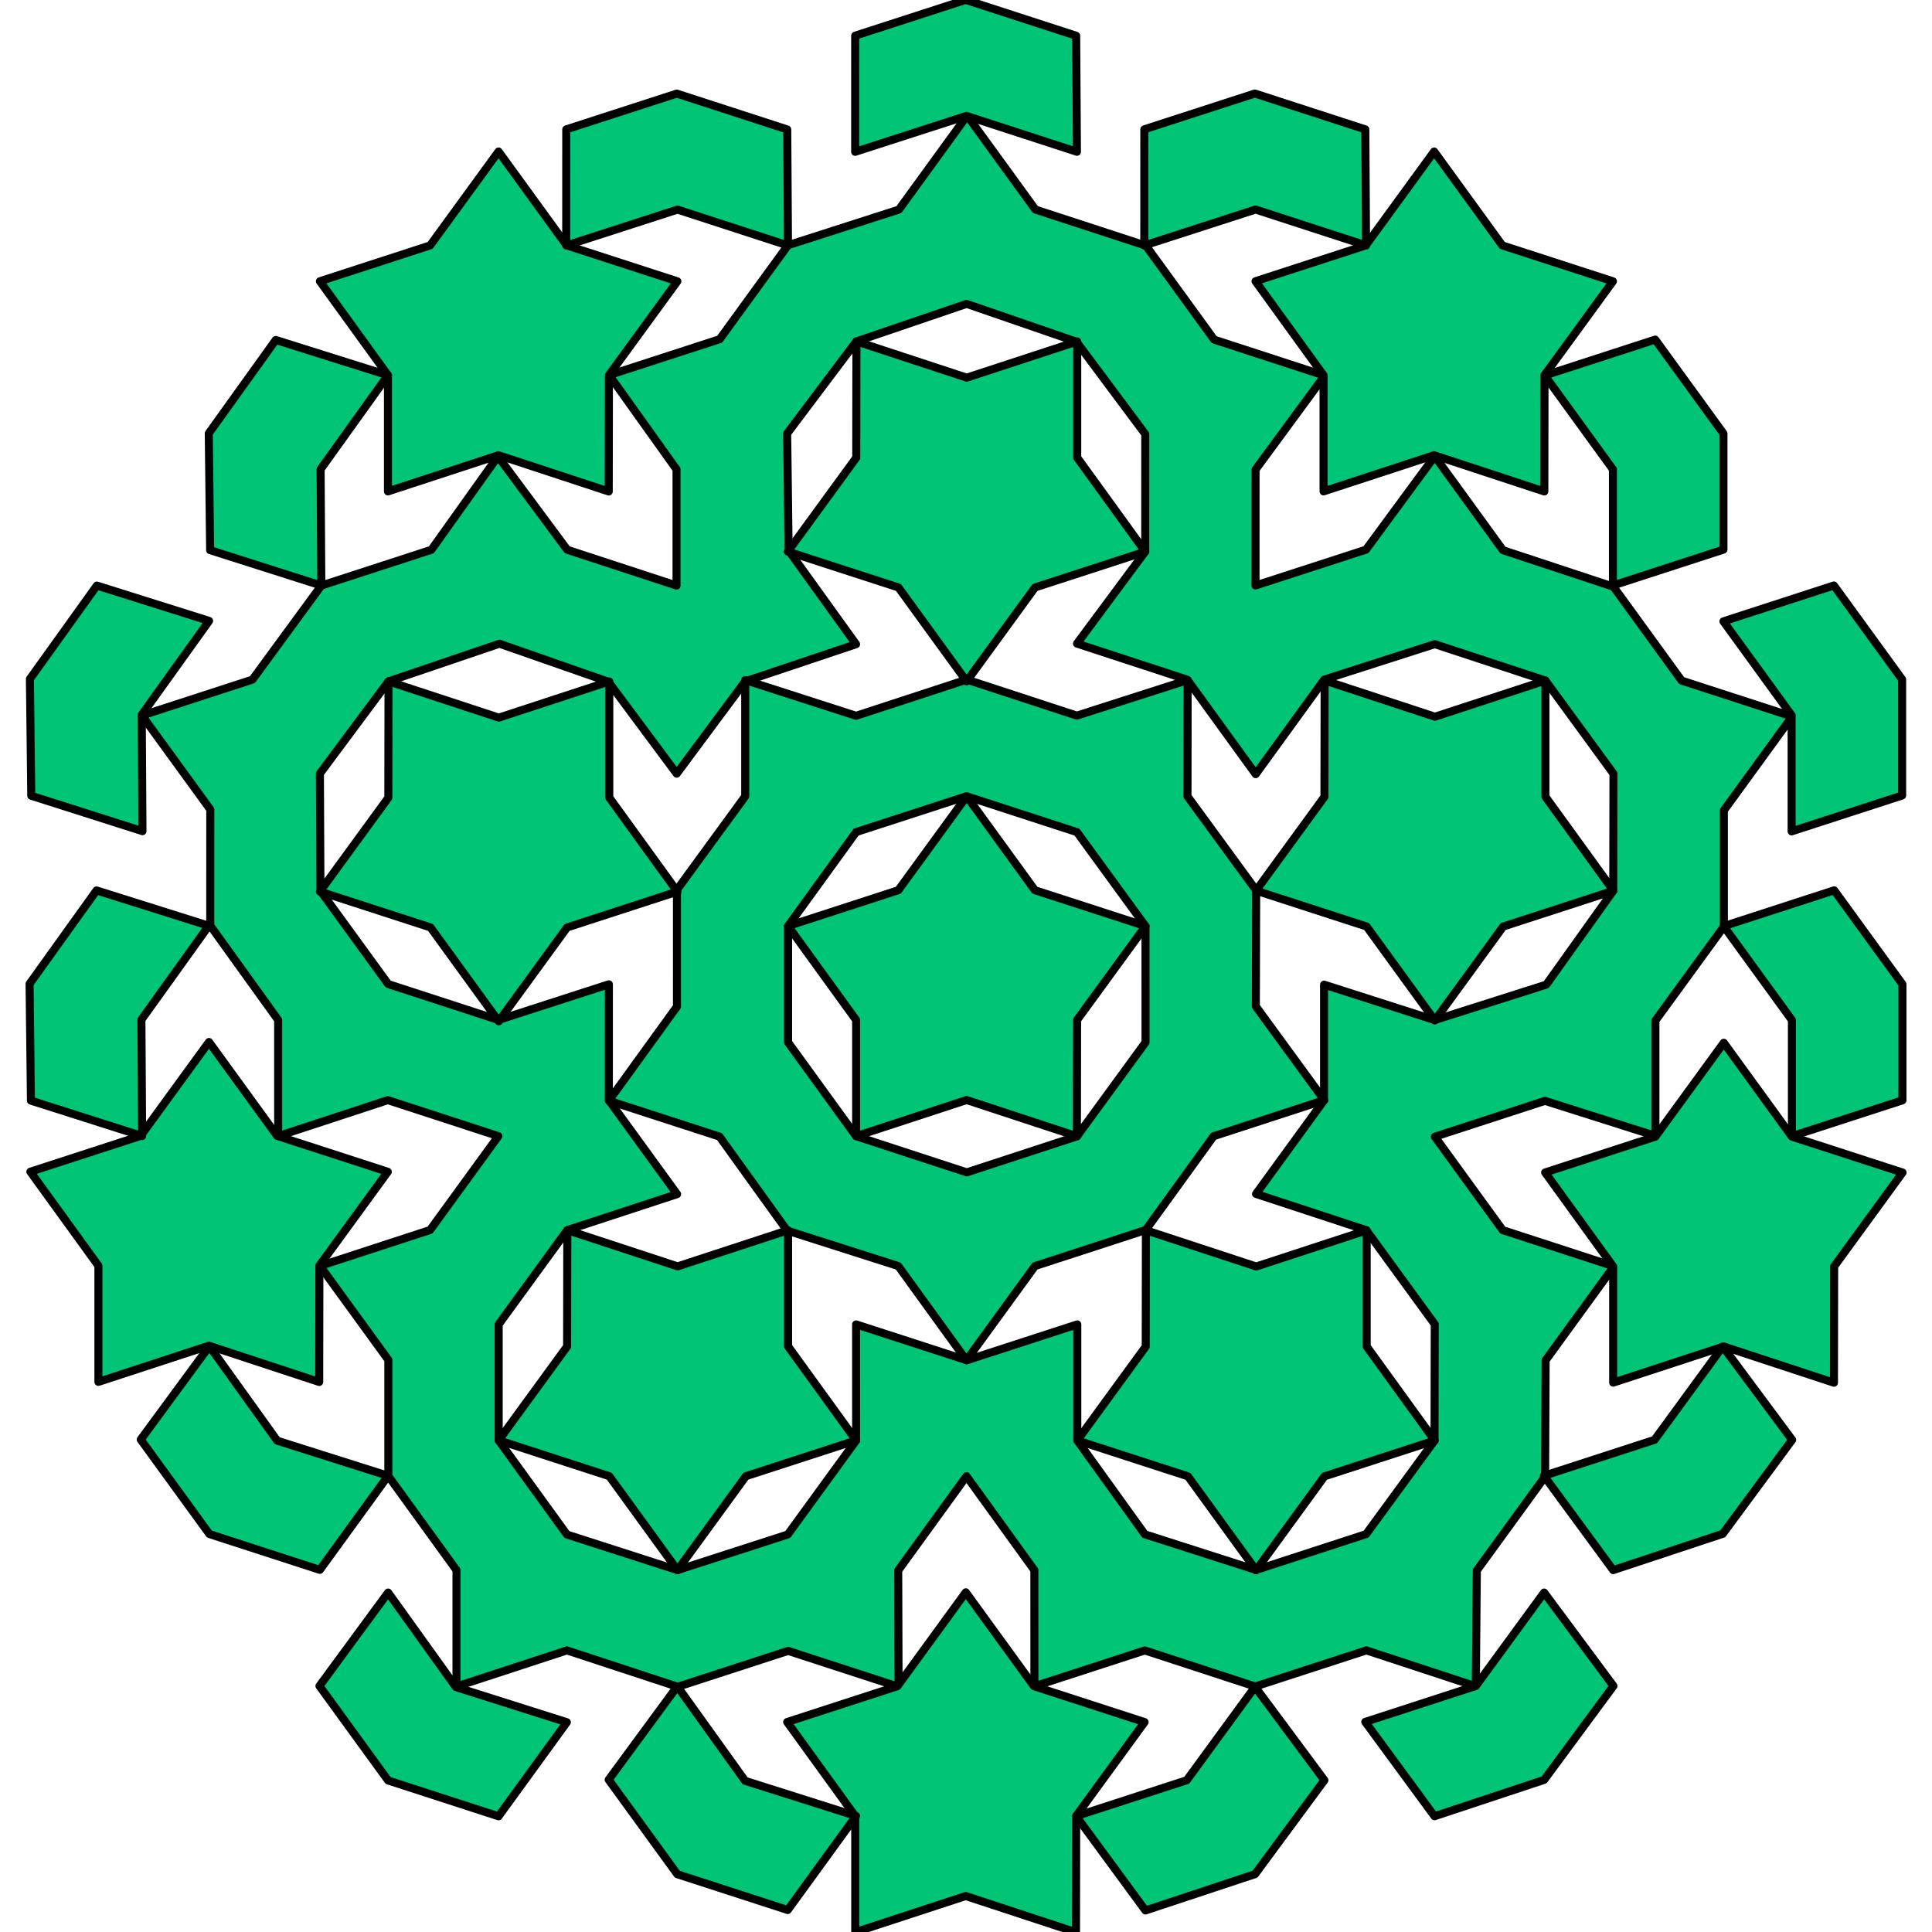 <?xml version="1.0" encoding="UTF-8" standalone="no"?>
<!DOCTYPE svg PUBLIC "-//W3C//DTD SVG 1.1//EN" "http://www.w3.org/Graphics/SVG/1.1/DTD/svg11.dtd">
<svg width="100%" height="100%" viewBox="0 0 128 128" version="1.1" xmlns="http://www.w3.org/2000/svg" xmlns:xlink="http://www.w3.org/1999/xlink" xml:space="preserve" xmlns:serif="http://www.serif.com/" style="fill-rule:evenodd;clip-rule:evenodd;stroke-linecap:round;stroke-linejoin:round;stroke-miterlimit:1.5;">
    <g transform="matrix(0.38,0,0,0.38,39.685,39.685)">
        <g transform="matrix(1,0,0,1,-185.903,-180.927)">
            <path d="M393.929,201.413L374.665,195.16L362.778,178.789L343.514,172.421L331.615,156.034L319.625,172.328L300.367,178.574L300.375,158.361L312.417,141.981L293.154,135.706L281.255,119.323L261.994,113.031L250.095,96.647L238.195,113.035L218.856,119.247L206.943,135.635L187.681,141.888L199.422,158.334L199.422,178.586L180.373,172.347L168.291,156.065L156.683,172.347L137.493,178.586L125.481,194.985L106.222,201.239L118.131,217.621L118.126,237.872L129.967,254.327L129.967,274.578L149.093,268.299L168.357,274.578L156.458,290.945L137.269,297.206L149.175,313.59L149.175,333.839L161.056,350.251L161.056,370.54L180.312,364.236L199.625,370.584L218.879,364.322L238.134,370.584L238.071,350.286L249.979,333.866L261.809,350.251L261.818,370.498L281.062,364.242L300.319,370.534L319.694,364.232L338.777,370.505L338.953,350.302L350.859,333.929L350.947,313.657L362.855,297.276L343.469,290.967L331.637,274.676L350.829,268.427L370.089,274.53L370.087,254.435L382.025,238.046L382.024,217.792L393.929,201.413ZM187.542,195.355L199.452,211.382L211.396,195.291L230.726,188.81L218.965,172.468L218.712,152.065L230.787,136.016L250,129.473L269.145,136.073L281.144,152.178L281.14,172.667L269.241,188.704L288.469,194.995L300.4,211.466L312.355,194.979L331.616,188.8L350.91,195.145L362.775,211.382L362.74,231.801L351.065,248.162L331.615,254.342L312.319,248.162L312.32,268.333L300.455,284.654L319.671,290.968L331.615,307.371L331.578,327.656L319.655,343.966L300.455,350.214L281.071,343.998L269.295,327.633L269.295,307.4L250.031,313.657L230.732,307.4L230.734,327.648L218.817,344.031L199.588,350.242L180.311,344.038L168.414,327.622L168.414,307.394L180.377,290.967L199.523,284.692L187.622,268.314L187.628,248.105L168.371,254.323L149.151,248.062L137.338,231.809L137.245,211.357L149.207,195.291L168.547,188.724L187.542,195.355Z" style="fill:rgb(0,196,118);stroke:black;stroke-width:1.4px;"/>
        </g>
        <g transform="matrix(1,0,0,1,-185.903,-180.927)">
            <path d="M300.482,231.715L288.509,215.335L288.533,195.067L269.214,201.263L250.031,194.979L230.722,201.292L211.396,195.064L211.397,215.326L199.495,231.625L199.497,251.989L187.625,268.403L206.914,274.657L218.702,291.043L238.083,297.229L249.972,313.657L261.921,297.229L281.229,290.942L293.066,274.584L312.355,268.301L300.423,251.951L300.482,231.715ZM249.984,215.315L269.242,221.578L281.182,237.968L281.191,258.224L269.242,274.607L250.031,280.895L230.736,274.588L218.871,258.224L218.871,237.944L230.736,221.564L249.984,215.315Z" style="fill:rgb(0,196,118);stroke:black;stroke-width:1.4px;"/>
        </g>
        <g transform="matrix(1,0,0,1,-185.903,-180.927)">
            <path d="M261.903,231.7L250.017,215.326L238.092,231.7L218.871,237.944L230.736,254.341L230.736,274.588L250,268.28L269.229,274.601L269.261,254.321L281.191,237.956L261.903,231.7Z" style="fill:rgb(0,196,118);stroke:black;stroke-width:1.4px;"/>
        </g>
        <g transform="matrix(1,0,0,1,-53.913,-137.959)">
            <path d="M261.903,231.7L250.017,215.326L238.092,231.7L218.871,237.944L230.736,254.341L230.736,274.588L250,268.28L269.229,274.601L269.261,254.321L281.191,237.956L261.903,231.7Z" style="fill:rgb(0,196,118);stroke:black;stroke-width:1.4px;"/>
        </g>
        <g transform="matrix(1,0,0,1,-186.063,-42.145)">
            <path d="M261.903,231.7L250.017,215.326L238.092,231.7L218.871,237.944L230.736,254.341L230.736,274.588L250,268.28L269.229,274.601L269.261,254.321L281.191,237.956L261.903,231.7Z" style="fill:rgb(0,196,118);stroke:black;stroke-width:1.4px;"/>
        </g>
        <g transform="matrix(1,0,0,1,-104.409,-293.346)">
            <path d="M261.903,231.7L250.017,215.326L238.092,231.7L218.871,237.944L230.736,254.341L230.736,274.588L250,268.28L269.229,274.601L269.261,254.321L281.191,237.956L261.903,231.7Z" style="fill:rgb(0,196,118);stroke:black;stroke-width:1.4px;"/>
        </g>
        <g transform="matrix(1,0,0,1,-318.011,-138.091)">
            <path d="M261.903,231.7L250.017,215.326L238.092,231.7L218.871,237.944L230.736,254.341L230.736,274.588L250,268.28L269.229,274.601L269.261,254.321L281.191,237.956L261.903,231.7Z" style="fill:rgb(0,196,118);stroke:black;stroke-width:1.4px;"/>
        </g>
        <g transform="matrix(1,0,0,1,-267.529,-293.346)">
            <path d="M261.903,231.7L250.017,215.326L238.092,231.7L218.871,237.944L230.736,254.341L230.736,274.588L250,268.28L269.229,274.601L269.261,254.321L281.191,237.956L261.903,231.7Z" style="fill:rgb(0,196,118);stroke:black;stroke-width:1.4px;"/>
        </g>
        <g transform="matrix(-1,-1.22465e-16,1.22465e-16,-1,395.744,288.806)">
            <path d="M261.903,231.7L250.017,215.326L238.092,231.7L218.871,237.944L230.736,254.341L230.736,274.588L250,268.28L269.229,274.601L269.261,254.321L281.191,237.956L261.903,231.7Z" style="fill:rgb(0,196,118);stroke:black;stroke-width:1.4px;"/>
        </g>
        <g transform="matrix(-1,-1.22465e-16,1.22465e-16,-1,314.113,229.69)">
            <path d="M261.903,231.7L250.017,215.326L238.092,231.7L218.871,237.944L230.736,254.341L230.736,274.588L250,268.28L269.229,274.601L269.261,254.321L281.191,237.956L261.903,231.7Z" style="fill:rgb(0,196,118);stroke:black;stroke-width:1.4px;"/>
        </g>
        <g transform="matrix(-1,-1.22465e-16,1.22465e-16,-1,364.584,384.661)">
            <path d="M261.903,231.7L250.017,215.326L238.092,231.7L218.871,237.944L230.736,254.341L230.736,274.588L250,268.28L269.229,274.601L269.261,254.321L281.191,237.956L261.903,231.7Z" style="fill:rgb(0,196,118);stroke:black;stroke-width:1.4px;"/>
        </g>
        <g transform="matrix(-1,-1.22465e-16,1.22465e-16,-1,263.703,384.64)">
            <path d="M261.903,231.7L250.017,215.326L238.092,231.7L218.871,237.944L230.736,254.341L230.736,274.588L250,268.28L269.229,274.601L269.261,254.321L281.191,237.956L261.903,231.7Z" style="fill:rgb(0,196,118);stroke:black;stroke-width:1.4px;"/>
        </g>
        <g transform="matrix(-1,-1.22465e-16,1.22465e-16,-1,232.533,288.965)">
            <path d="M261.903,231.7L250.017,215.326L238.092,231.7L218.871,237.944L230.736,254.341L230.736,274.588L250,268.28L269.229,274.601L269.261,254.321L281.191,237.956L261.903,231.7Z" style="fill:rgb(0,196,118);stroke:black;stroke-width:1.4px;"/>
        </g>
        <g transform="matrix(1,0,0,1,-185.903,-180.927)">
            <path d="M180.195,99.051L180.19,119.303L199.596,113.036L218.856,119.296L218.725,99.063L199.466,92.809L180.195,99.051Z" style="fill:rgb(0,196,118);stroke:black;stroke-width:1.4px;"/>
        </g>
        <g transform="matrix(1,0,0,1,-135.528,-197.265)">
            <path d="M180.195,99.051L180.19,119.303L199.596,113.036L218.856,119.296L218.725,99.063L199.466,92.809L180.195,99.051Z" style="fill:rgb(0,196,118);stroke:black;stroke-width:1.4px;"/>
        </g>
        <g transform="matrix(1,0,0,1,-85.118,-180.94)">
            <path d="M180.195,99.051L180.19,119.303L199.596,113.036L218.856,119.296L218.725,99.063L199.466,92.809L180.195,99.051Z" style="fill:rgb(0,196,118);stroke:black;stroke-width:1.4px;"/>
        </g>
        <g transform="matrix(1,0,0,1,-185.903,-180.927)">
            <path d="M149.11,141.922L129.545,135.766L117.868,152.048L118.106,172.414L137.493,178.586L137.367,158.303L149.11,141.922Z" style="fill:rgb(0,196,118);stroke:black;stroke-width:1.4px;"/>
        </g>
        <g transform="matrix(1,0,0,1,-217.087,-138.107)">
            <path d="M149.11,141.922L129.545,135.766L117.868,152.048L118.106,172.414L137.493,178.586L137.367,158.303L149.11,141.922Z" style="fill:rgb(0,196,118);stroke:black;stroke-width:1.4px;"/>
        </g>
        <g transform="matrix(1,0,0,1,-217.146,-84.954)">
            <path d="M149.11,141.922L129.545,135.766L117.868,152.048L118.106,172.414L137.493,178.586L137.367,158.303L149.11,141.922Z" style="fill:rgb(0,196,118);stroke:black;stroke-width:1.4px;"/>
        </g>
        <g transform="matrix(1,0,0,1,-185.903,-180.927)">
            <path d="M350.792,141.953L370.054,135.7L381.954,152.077L381.954,172.316L362.684,178.572L362.684,158.332L350.792,141.953Z" style="fill:rgb(0,196,118);stroke:black;stroke-width:1.4px;"/>
        </g>
        <g transform="matrix(1,0,0,1,-154.752,-138.055)">
            <path d="M350.792,141.953L370.054,135.7L381.954,152.077L381.954,172.316L362.684,178.572L362.684,158.332L350.792,141.953Z" style="fill:rgb(0,196,118);stroke:black;stroke-width:1.4px;"/>
        </g>
        <g transform="matrix(1,0,0,1,-154.698,-84.909)">
            <path d="M350.792,141.953L370.054,135.7L381.954,152.077L381.954,172.316L362.684,178.572L362.684,158.332L350.792,141.953Z" style="fill:rgb(0,196,118);stroke:black;stroke-width:1.4px;"/>
        </g>
        <g transform="matrix(1,0,0,1,-185.903,-180.927)">
            <path d="M269.101,393.133L281.177,409.582L300.285,403.249L312.377,386.871L300.285,370.584L288.384,386.871L269.101,393.133Z" style="fill:rgb(0,196,118);stroke:black;stroke-width:1.4px;"/>
        </g>
        <g transform="matrix(1,0,0,1,-135.505,-197.359)">
            <path d="M269.101,393.133L281.177,409.582L300.285,403.249L312.377,386.871L300.285,370.584L288.384,386.871L269.101,393.133Z" style="fill:rgb(0,196,118);stroke:black;stroke-width:1.4px;"/>
        </g>
        <g transform="matrix(1,0,0,1,-104.351,-240.268)">
            <path d="M269.101,393.133L281.177,409.582L300.285,403.249L312.377,386.871L300.285,370.584L288.384,386.871L269.101,393.133Z" style="fill:rgb(0,196,118);stroke:black;stroke-width:1.4px;"/>
        </g>
        <g transform="matrix(1,0,0,1,-185.903,-180.927)">
            <path d="M160.963,370.637L149.139,354.152L137.166,370.441L149.139,386.918L168.391,393.16L180.3,376.76L160.963,370.637Z" style="fill:rgb(0,196,118);stroke:black;stroke-width:1.4px;"/>
        </g>
        <g transform="matrix(1,0,0,1,-135.482,-164.582)">
            <path d="M160.963,370.637L149.139,354.152L137.166,370.441L149.139,386.918L168.391,393.16L180.3,376.76L160.963,370.637Z" style="fill:rgb(0,196,118);stroke:black;stroke-width:1.4px;"/>
        </g>
        <g transform="matrix(1,0,0,1,-217.064,-223.89)">
            <path d="M160.963,370.637L149.139,354.152L137.166,370.441L149.139,386.918L168.391,393.16L180.3,376.76L160.963,370.637Z" style="fill:rgb(0,196,118);stroke:black;stroke-width:1.4px;"/>
        </g>
    </g>
</svg>
